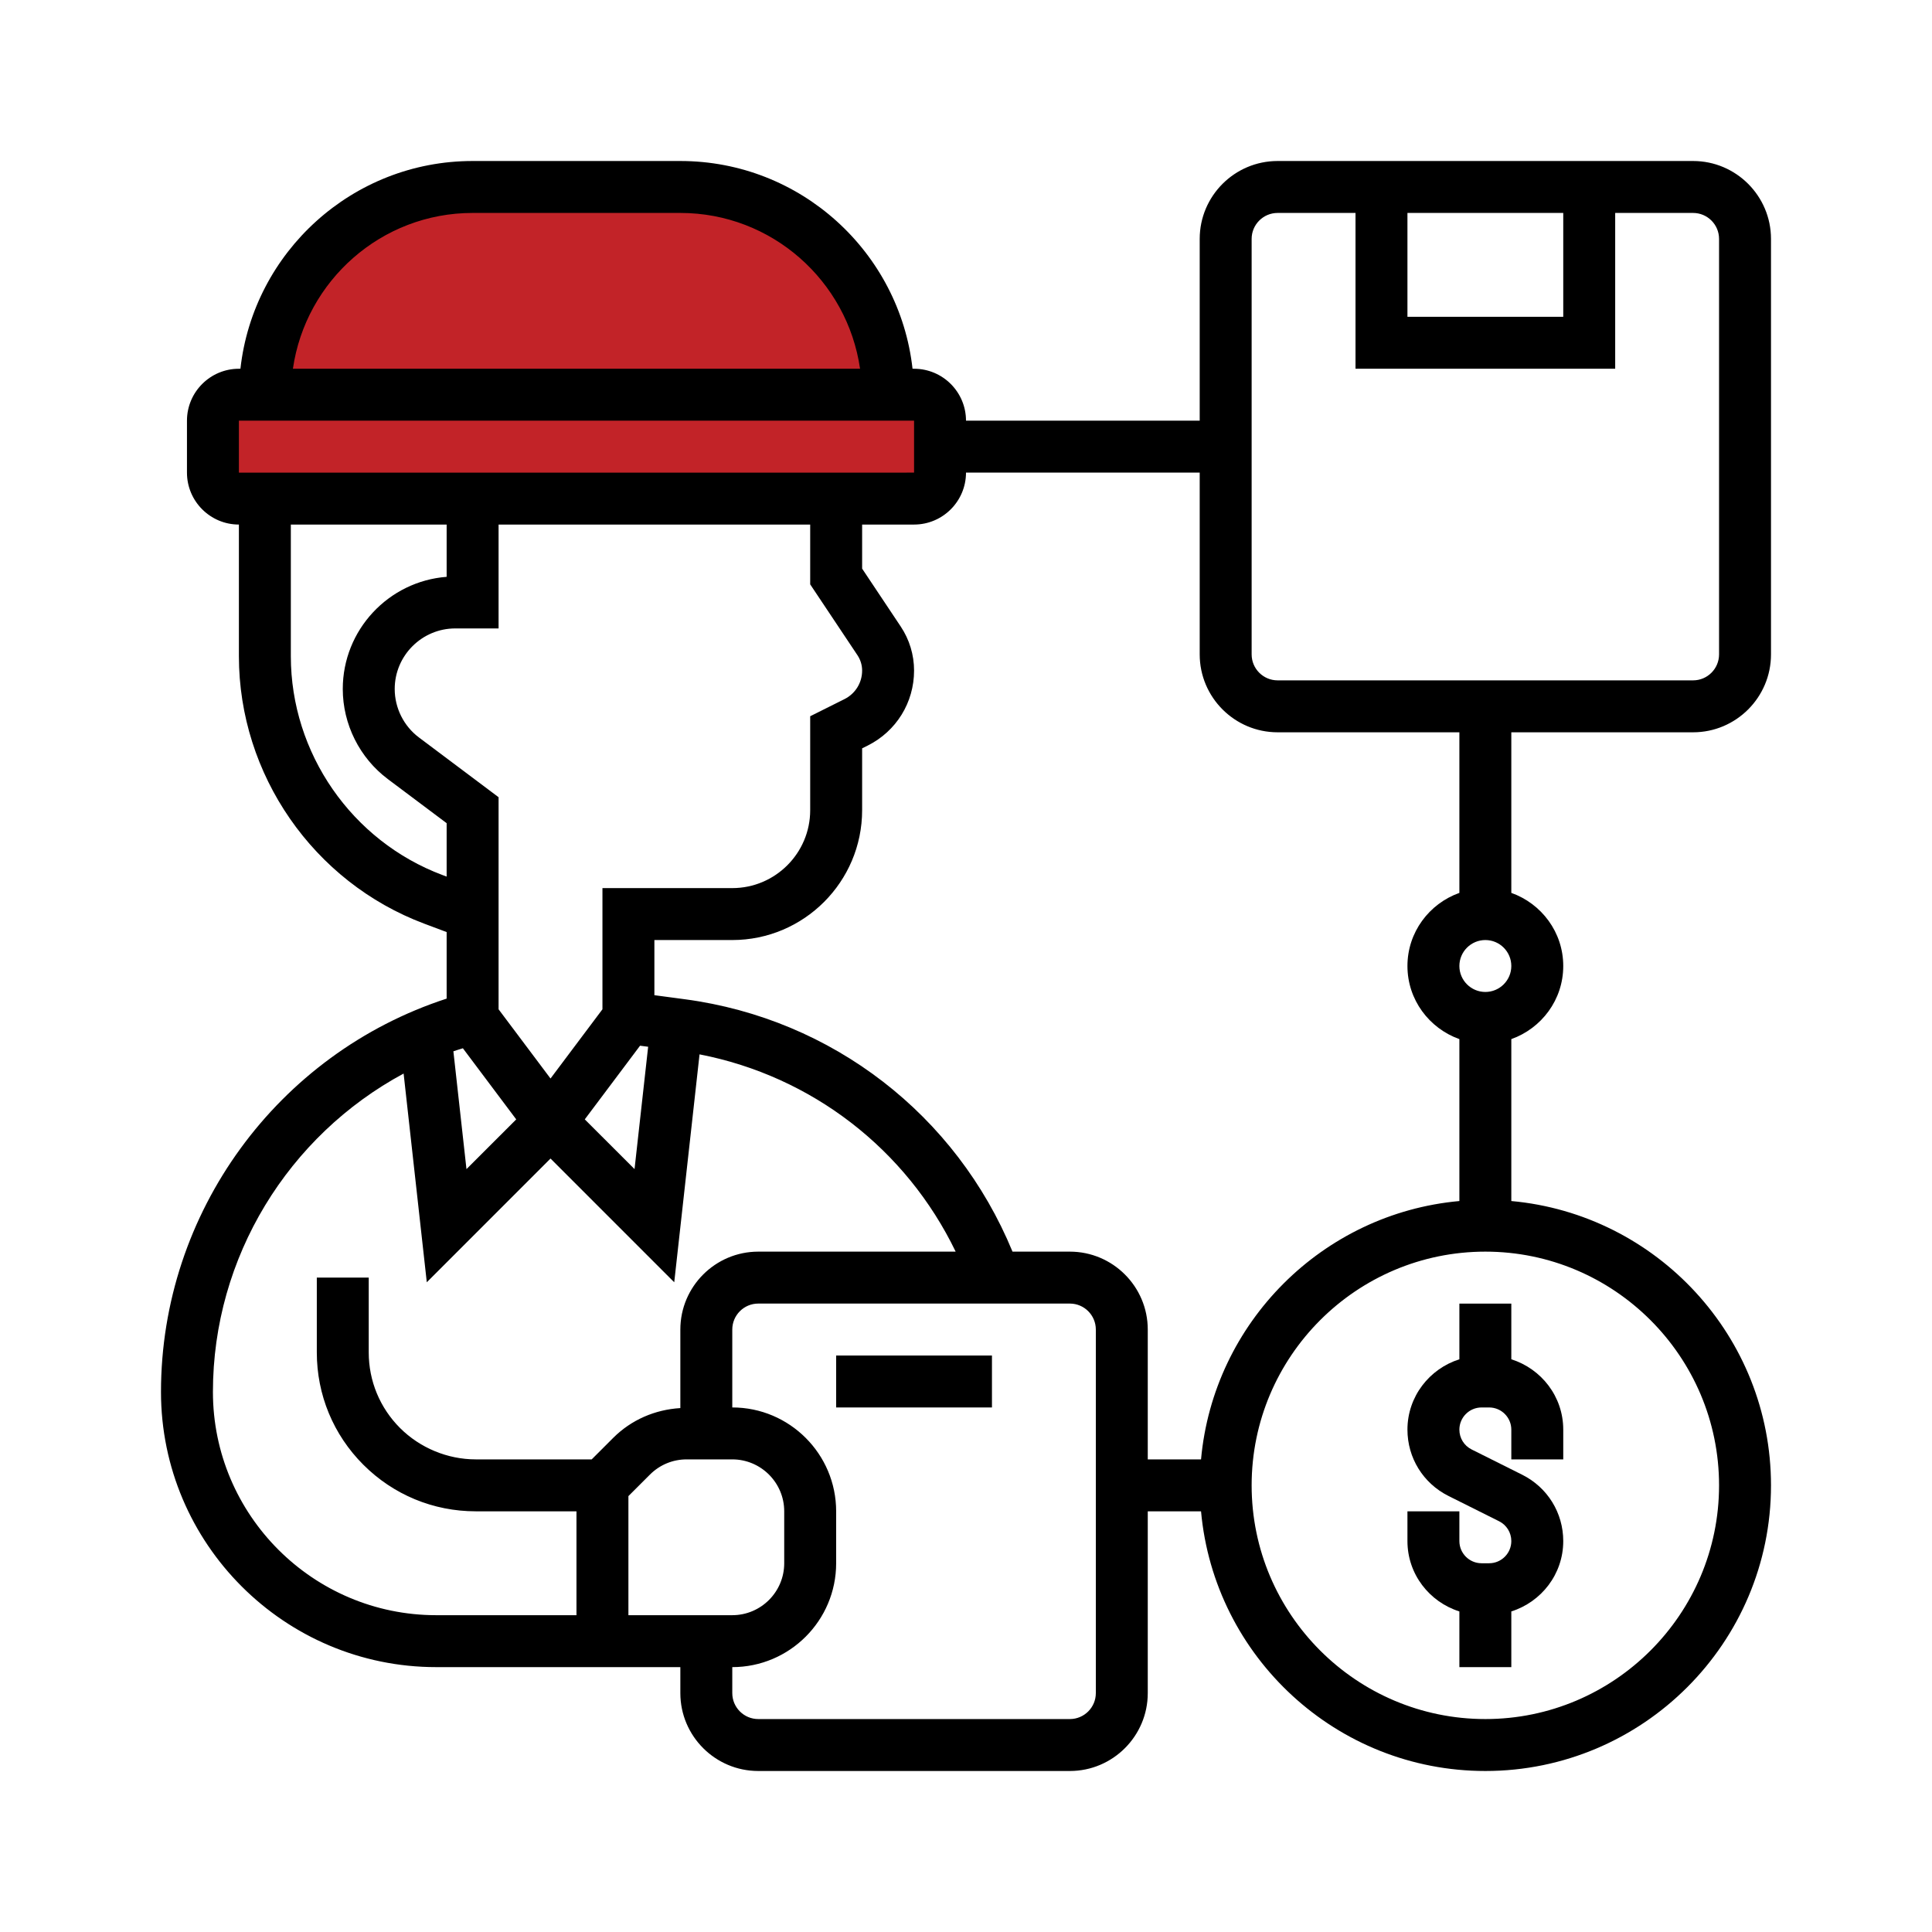 <svg width="110" height="110" viewBox="0 0 110 110" fill="none" xmlns="http://www.w3.org/2000/svg">
<path d="M12.678 23.582C12.678 22.97 13.174 22.473 13.787 22.473H51.858C52.47 22.473 52.967 22.97 52.967 23.582V27.093C52.967 27.706 52.47 28.202 51.858 28.202H13.787C13.174 28.202 12.678 27.706 12.678 27.093V23.582Z" fill="#C22328"/>
<path d="M25.337 10.553C16.836 11.44 14.711 19.424 14.711 23.305H50.841C50.694 15.543 44.311 11.569 41.139 10.553C39.414 10.183 33.839 9.666 25.337 10.553Z" fill="#C22328"/>
<path d="M83.091 74.221V77.392C81.384 77.933 80.134 79.514 80.134 81.397C80.134 83.004 81.027 84.45 82.467 85.172L85.35 86.613C85.781 86.828 86.048 87.261 86.048 87.743C86.048 88.438 85.482 89.005 84.786 89.005H84.354C83.657 89.005 83.091 88.438 83.091 87.743V86.049H80.134V87.743C80.134 89.628 81.384 91.209 83.091 91.748V94.919H86.048V91.748C87.756 91.207 89.005 89.626 89.005 87.743C89.005 86.136 88.112 84.69 86.672 83.968L83.789 82.527C83.359 82.312 83.091 81.879 83.091 81.397C83.091 80.702 83.657 80.135 84.354 80.135H84.786C85.482 80.135 86.048 80.702 86.048 81.397V83.091H89.005V81.397C89.005 79.512 87.756 77.932 86.048 77.392V74.221H83.091Z" fill="black"/>
<path d="M96.398 41.694C98.843 41.694 100.833 39.703 100.833 37.258V13.602C100.833 11.157 98.843 9.167 96.398 9.167H72.742C70.296 9.167 68.306 11.157 68.306 13.602V23.952H55C55 22.321 53.674 20.995 52.043 20.995H51.956C51.216 14.352 45.573 9.167 38.736 9.167H26.908C20.072 9.167 14.427 14.352 13.689 20.995H13.602C11.971 20.995 10.645 22.321 10.645 23.952V26.909C10.645 28.539 11.971 29.866 13.602 29.866V37.362C13.602 44.103 17.842 50.221 24.155 52.59L25.43 53.068V56.857C15.799 59.991 9.166 69.04 9.166 79.25C9.166 87.889 16.195 94.919 24.836 94.919H38.736V96.398C38.736 98.843 40.726 100.833 43.172 100.833H60.914C63.359 100.833 65.349 98.843 65.349 96.398V86.048H68.382C69.131 94.325 76.101 100.833 84.57 100.833C93.537 100.833 100.833 93.537 100.833 84.57C100.833 76.101 94.325 69.132 86.048 68.382V59.163C87.765 58.551 89.005 56.925 89.005 55C89.005 53.075 87.765 51.449 86.048 50.837V41.694H96.398ZM80.134 12.124H89.005V18.038H80.134V12.124ZM71.263 13.602C71.263 12.786 71.927 12.124 72.742 12.124H77.177V20.995H91.962V12.124H96.398C97.212 12.124 97.876 12.786 97.876 13.602V37.258C97.876 38.074 97.212 38.737 96.398 38.737H72.742C71.927 38.737 71.263 38.074 71.263 37.258V13.602ZM26.908 12.124H38.736C43.939 12.124 48.246 15.989 48.968 20.995H16.677C17.399 15.989 21.706 12.124 26.908 12.124ZM13.602 23.952H52.043V26.909L13.602 26.91V23.952ZM48.824 37.311C48.994 37.569 49.086 37.869 49.086 38.179C49.086 38.871 48.701 39.494 48.082 39.804L46.129 40.78V46.129C46.129 48.575 44.139 50.565 41.693 50.565H34.301V57.465L31.344 61.406L28.387 57.465V45.39L23.854 41.989C22.989 41.342 22.473 40.308 22.473 39.229C22.473 37.328 24.021 35.78 25.922 35.78H28.387V29.866H46.129V33.271L48.824 37.311ZM36.442 59.538L36.903 59.598L36.128 66.563L33.295 63.732L36.442 59.538ZM26.355 59.684L29.392 63.733L26.559 66.565L25.814 59.857C25.992 59.792 26.175 59.742 26.355 59.684ZM25.193 49.821C20.029 47.886 16.559 42.878 16.559 37.362V29.866H25.43V32.842C22.127 33.095 19.516 35.862 19.516 39.229C19.516 41.234 20.474 43.15 22.078 44.355L25.43 46.868V49.91L25.193 49.821ZM12.123 79.249C12.123 71.571 16.422 64.655 22.98 61.123L24.3 73.007L31.344 65.962L38.388 73.007L39.829 60.031C46.226 61.275 51.595 65.432 54.411 71.263H43.172C40.726 71.263 38.736 73.254 38.736 75.699V80.17C37.295 80.257 35.945 80.837 34.913 81.867L33.689 83.091H27.087C25.485 83.091 23.915 82.441 22.779 81.307C21.629 80.157 20.994 78.626 20.994 76.999V72.742H18.038V76.999C18.038 79.417 18.979 81.69 20.688 83.397C22.399 85.107 24.672 86.048 27.087 86.048H32.822V91.962H24.836C17.826 91.962 12.123 86.26 12.123 79.249ZM35.779 85.182L37.004 83.958C37.564 83.399 38.306 83.091 39.096 83.091H41.693C43.324 83.091 44.65 84.418 44.65 86.048V89.005C44.65 90.636 43.324 91.962 41.693 91.962H35.779V85.182ZM62.392 96.398C62.392 97.214 61.728 97.876 60.914 97.876H43.172C42.357 97.876 41.693 97.214 41.693 96.398V94.919C44.955 94.919 47.607 92.267 47.607 89.005V86.048C47.607 82.787 44.955 80.134 41.693 80.134V75.699C41.693 74.883 42.357 74.22 43.172 74.22H60.914C61.728 74.22 62.392 74.883 62.392 75.699V96.398ZM97.876 84.57C97.876 91.908 91.906 97.876 84.57 97.876C77.233 97.876 71.263 91.908 71.263 84.57C71.263 77.232 77.233 71.263 84.57 71.263C91.906 71.263 97.876 77.232 97.876 84.57ZM84.57 56.478C83.755 56.478 83.091 55.816 83.091 55C83.091 54.184 83.755 53.522 84.57 53.522C85.384 53.522 86.048 54.184 86.048 55C86.048 55.816 85.384 56.478 84.57 56.478ZM83.091 50.837C81.375 51.449 80.134 53.075 80.134 55C80.134 56.925 81.375 58.551 83.091 59.163V68.382C75.302 69.089 69.087 75.303 68.382 83.091H65.349V75.699C65.349 73.254 63.359 71.263 60.914 71.263H57.648C54.445 63.487 47.396 58.015 38.998 56.894L37.258 56.662V53.522H41.693C45.77 53.522 49.086 50.205 49.086 46.129V42.607L49.405 42.449C51.032 41.633 52.043 39.999 52.043 38.179C52.043 37.285 51.781 36.417 51.284 35.672L49.086 32.375V29.866H52.043C53.674 29.866 55 28.539 55 26.909H68.306V37.258C68.306 39.703 70.296 41.694 72.742 41.694H83.091V50.837Z" fill="black"/>
<path d="M47.607 77.178H56.478V80.135H47.607V77.178Z" fill="black"/>
</svg>
